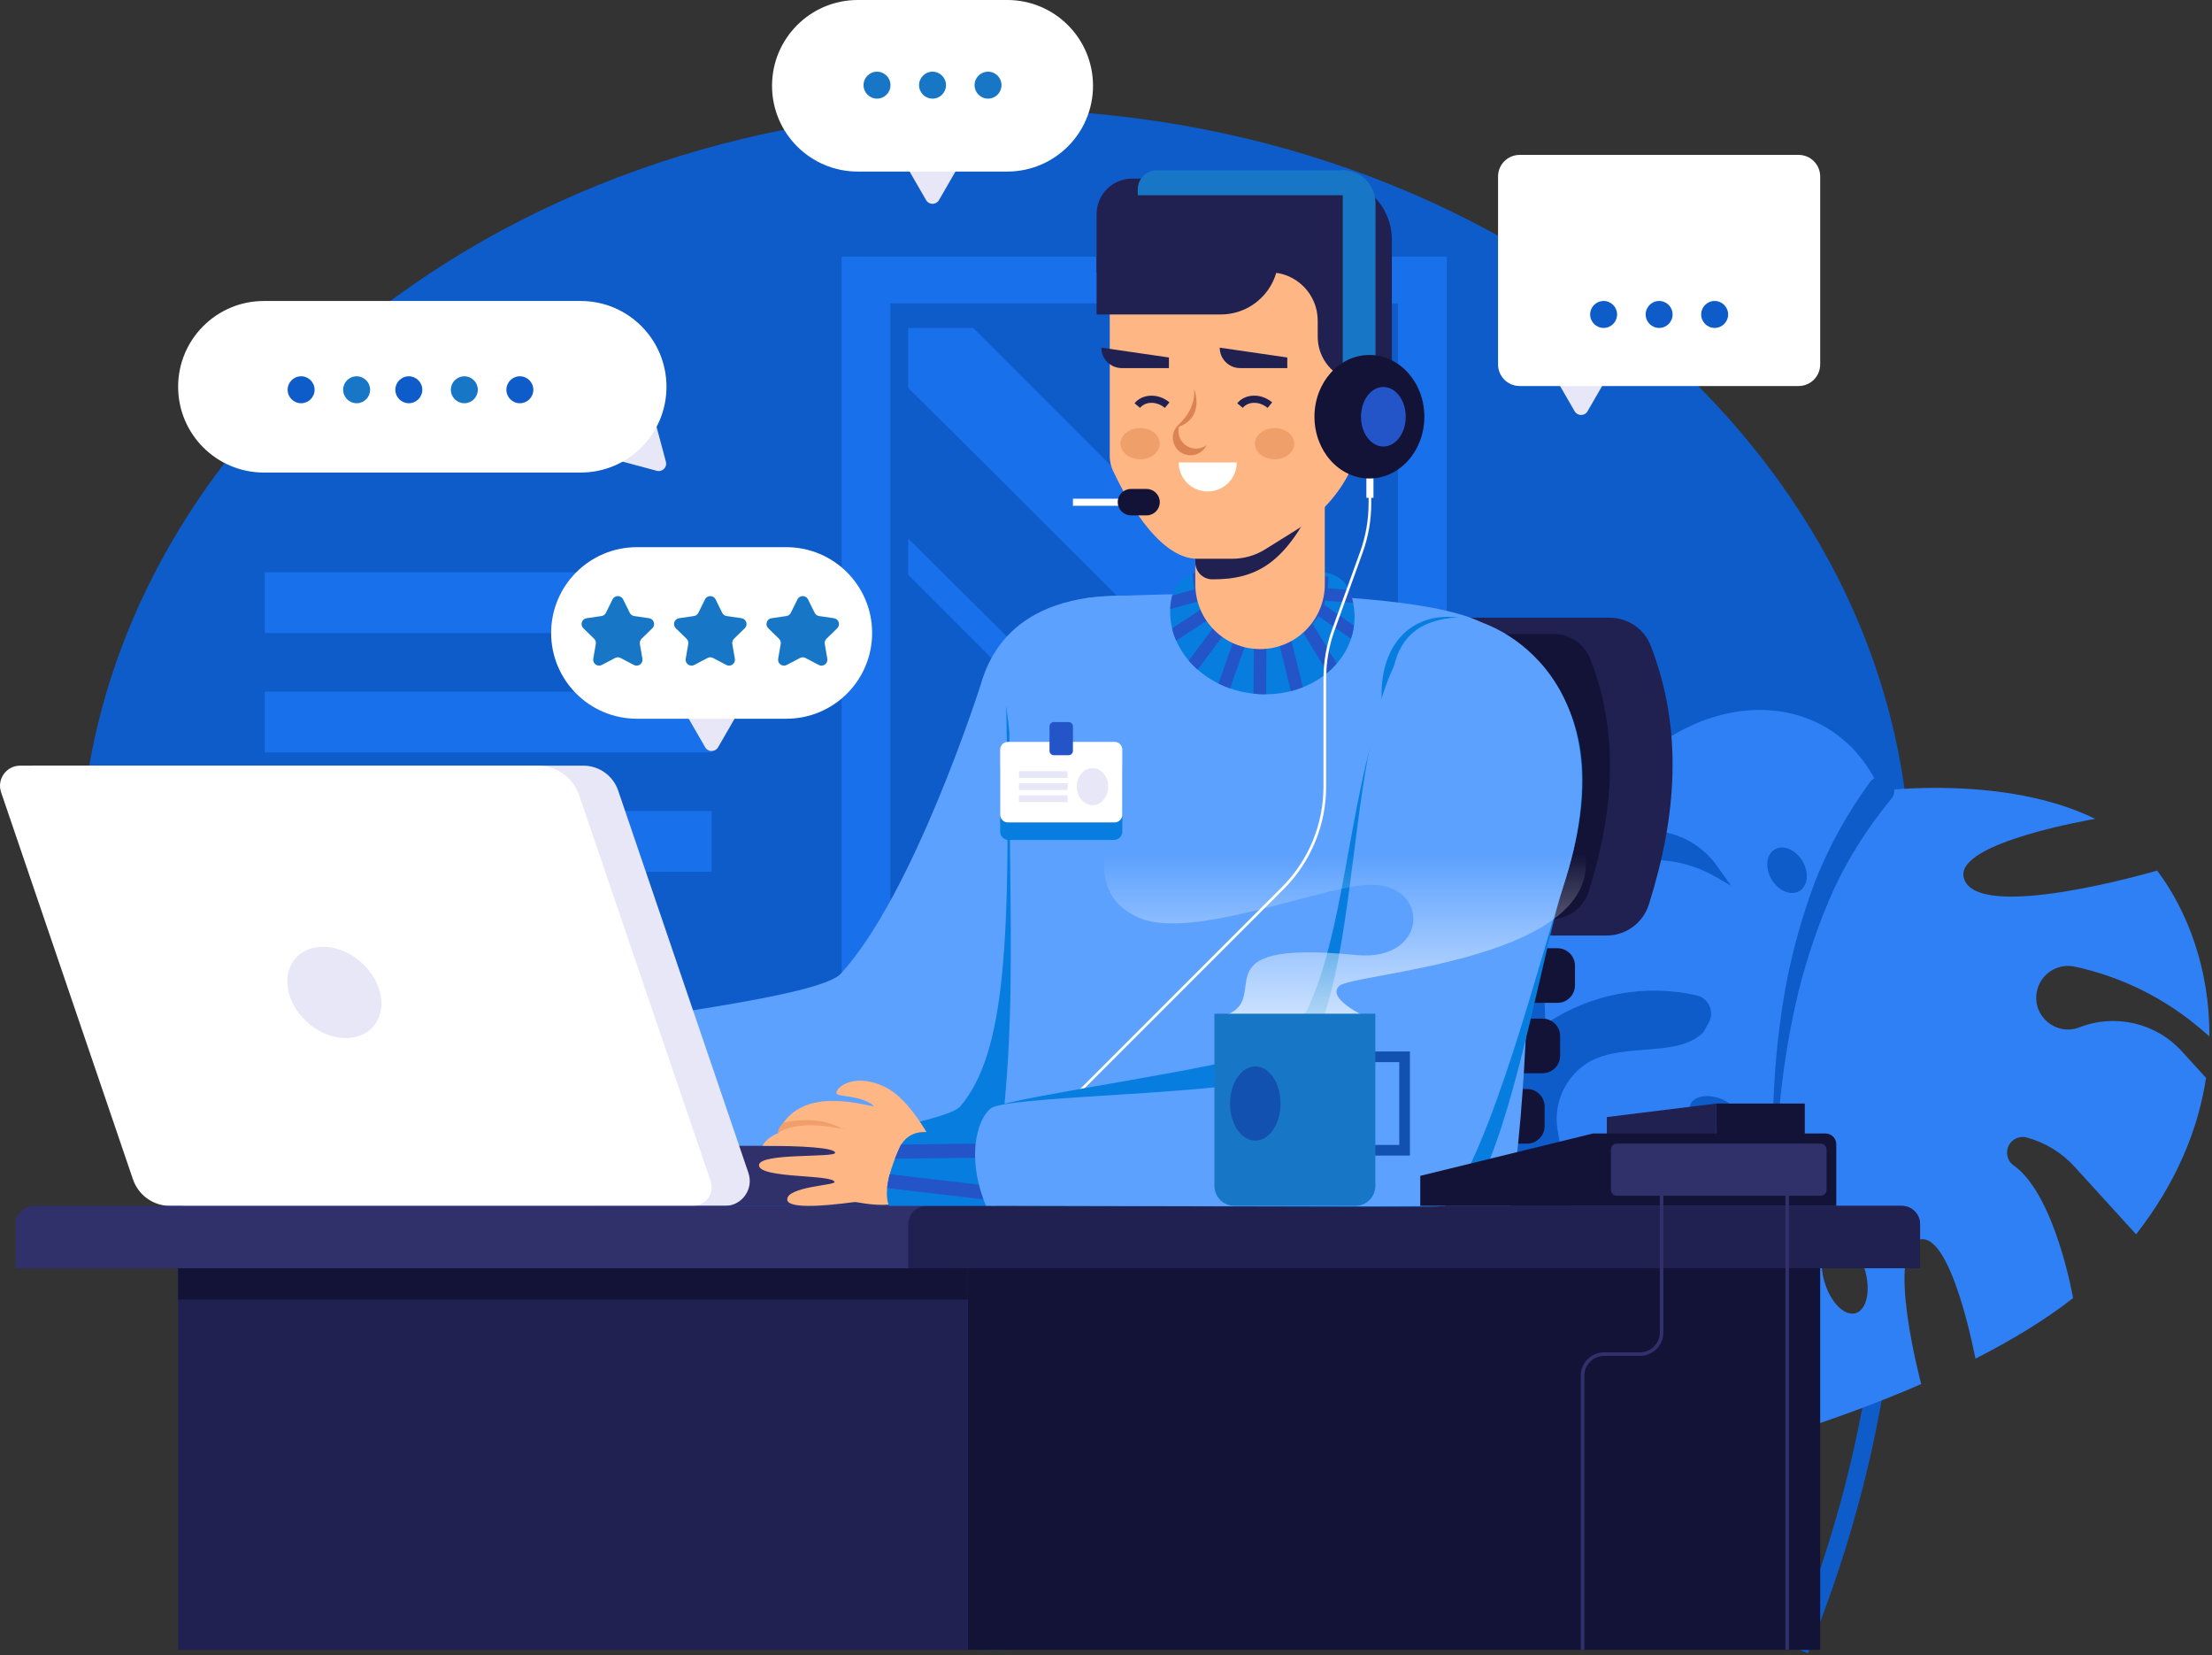 <svg width="623" height="466" viewBox="0 0 623 466" fill="none" xmlns="http://www.w3.org/2000/svg">
<rect x="0" y="0" width="623" height="466" fill="#333333" stroke="none"/>
<path d="M280.248 464.574C137.805 464.574 22.332 367.457 22.332 247.655C22.332 127.854 137.805 30.736 280.248 30.736C422.691 30.736 538.164 127.854 538.164 247.655C538.164 367.457 422.691 464.574 280.248 464.574Z" fill="#0E5BCA"/>
<path d="M514.417 247.654C514.417 247.654 559.047 336.284 506.883 464.573" stroke="#0E5BCA" stroke-width="5" stroke-miterlimit="10"/>
<path d="M483.272 246.924L487.541 249.403L483.616 243.855C479.448 237.963 472.809 234.307 465.602 233.933L446.701 232.954C469.885 192.1 515.335 189.633 529.608 222.672C529.608 222.672 564.687 218.063 590.1 230.572C590.1 230.572 550.786 237.143 553.059 247.015C556.117 260.298 607.55 245.128 607.55 245.128C616.107 256.46 622.41 273.033 622.251 291.818L620.326 290.147C610.031 281.22 597.648 275.038 584.327 272.177C579.387 271.116 574.549 274.352 573.644 279.323C572.39 286.208 579.172 291.804 585.693 289.264C595.771 285.343 607.224 288.029 614.506 296.024L621.322 303.508C619.171 317.735 613.142 332.804 601.624 347.553L584.275 328.506C580.671 324.548 576.012 321.701 570.846 320.3C568.522 319.67 566.121 321.016 565.449 323.328C564.888 325.257 565.698 327.32 567.422 328.351C578.954 336.93 583.878 365.505 583.878 365.505C575.888 371.76 566.426 377.454 556.37 382.562C556.37 382.562 549.731 346.954 540.703 349.005C530.777 351.26 541.104 389.718 541.104 389.718C529.062 394.947 516.828 399.385 505.773 402.995L506.148 375.801C506.187 372.968 504.076 370.566 501.261 370.242C497.635 369.824 494.609 372.976 495.176 376.582L496.769 386.732C498.425 397.285 491.898 407.419 481.591 410.23C471.155 413.076 464.501 414.532 464.501 414.532C464.501 414.532 460.464 403.523 455.379 386.88C451.316 373.584 457.334 359.278 469.7 352.922C471.273 352.114 472.438 350.688 472.919 348.986C474.406 343.718 468.994 339.152 464.051 341.504L445.347 350.4C442.817 339.961 440.481 328.99 438.672 318.095C437.569 311.45 440.19 304.732 445.416 300.483C455.042 292.655 471.912 298.511 479.759 290.655L481.274 287.893C482.944 284.848 481.236 281.048 477.848 280.278C463.145 276.936 447.712 279.879 435.27 288.399C434.565 274.881 435.327 262.479 438.345 252.599C439.117 250.073 439.984 247.672 440.891 245.331L460.473 242.504C468.356 241.369 476.389 242.925 483.272 246.924ZM513.836 360.863C515.535 366.691 519.464 370.671 522.615 369.753C525.765 368.836 526.942 363.366 525.243 357.538C523.545 351.711 519.615 347.731 516.465 348.648C513.315 349.567 512.138 355.035 513.836 360.863ZM476.04 311.16C475.397 313.366 477.804 316.005 481.417 317.057C485.029 318.108 488.476 317.173 489.119 314.968C489.761 312.762 487.354 310.123 483.742 309.072C480.13 308.02 476.682 308.954 476.04 311.16ZM506.789 250.898C509.19 249.471 509.578 245.692 507.656 242.458C505.735 239.225 502.229 237.76 499.829 239.189C497.428 240.615 497.04 244.394 498.961 247.628C500.884 250.86 504.388 252.324 506.789 250.898Z" fill="#2F80F5"/>
<path d="M500.251 339.954C499.246 329.707 499.125 319.366 499.524 309.045C499.957 298.72 501.056 288.405 502.863 278.165C504.769 267.942 507.567 257.855 511.28 248.019C515.167 238.238 520.311 228.909 526.651 220.258C527.899 218.556 530.29 218.187 531.992 219.435C533.694 220.682 534.063 223.074 532.815 224.775C532.771 224.835 532.727 224.891 532.682 224.948L532.564 225.089C526.257 232.693 520.841 241.149 516.545 250.272C512.416 259.461 509.08 269.08 506.596 278.969C504.209 288.878 502.49 298.984 501.428 309.183C500.401 319.38 499.88 329.669 500.251 339.954Z" fill="#0E5BCA"/>
<path d="M237.038 72.283H407.469V296.991H237.038V72.283Z" fill="#1970EB"/>
<path d="M250.801 85.428H393.703V283.845H250.801V85.428Z" fill="#0E5BCA"/>
<path d="M359.688 212.874C346.396 199.588 333.11 186.295 319.817 173.01C306.62 159.82 293.418 146.635 280.2 133.466C272.073 125.371 263.926 117.295 255.785 109.214V92.352H274.119C280.05 98.283 285.983 104.214 291.915 110.148C301.861 120.094 311.807 130.04 321.753 139.986C331.744 149.979 341.738 159.97 351.731 169.963L388.715 206.948V241.861C379.039 232.202 369.359 222.542 359.688 212.874Z" fill="#1970EB"/>
<path d="M343.082 249.145C332.239 238.302 321.396 227.459 310.553 216.615C299.721 205.783 288.888 194.951 278.058 184.12L255.785 161.848V151.65C264.424 160.211 273.064 168.769 281.692 177.34C293.967 189.533 306.232 201.737 318.489 213.949C330.715 226.129 342.933 238.317 355.147 250.51C363.963 259.313 372.774 268.118 381.586 276.925H370.861C361.603 267.664 352.342 258.404 343.082 249.145Z" fill="#1970EB"/>
<path d="M74.555 161.139H200.43V178.265H74.555V161.139Z" fill="#1970EB"/>
<path d="M74.555 194.744H200.43V211.871H74.555V194.744Z" fill="#1970EB"/>
<path d="M74.555 228.352H200.43V245.478H74.555V228.352Z" fill="#1970EB"/>
<path d="M422.584 282.372H438.647C441.373 282.372 443.582 280.163 443.582 277.437V271.929C443.582 269.203 441.373 266.994 438.647 266.994H422.584C419.858 266.994 417.649 269.203 417.649 271.929V277.437C417.649 280.161 419.858 282.372 422.584 282.372Z" fill="#131338"/>
<path d="M418.404 302.192H434.467C437.193 302.192 439.402 299.983 439.402 297.257V291.75C439.402 289.024 437.193 286.814 434.467 286.814H418.404C415.678 286.814 413.469 289.024 413.469 291.75V297.257C413.467 299.983 415.678 302.192 418.404 302.192Z" fill="#131338"/>
<path d="M414.031 322.013H430.096C432.822 322.013 435.031 319.803 435.031 317.077V311.57C435.031 308.844 432.822 306.635 430.096 306.635H414.031C411.305 306.635 409.096 308.844 409.096 311.57V317.077C409.095 319.802 411.305 322.013 414.031 322.013Z" fill="#131338"/>
<path d="M391.957 263.42H452.504C457.958 263.42 462.762 259.863 464.403 254.662C472.225 229.866 474.143 205.44 464.871 181.714C463.025 176.987 458.398 173.93 453.322 173.93H391.956C385.08 173.93 379.507 179.503 379.507 186.379V250.97C379.508 257.846 385.081 263.42 391.957 263.42Z" fill="#212151"/>
<path d="M382.441 258.836H436.786C441.68 258.836 445.993 255.643 447.465 250.975C454.486 228.718 456.208 206.795 447.887 185.499C446.229 181.257 442.076 178.514 437.521 178.514H382.441C376.269 178.514 371.266 183.517 371.266 189.687V247.661C371.266 253.833 376.269 258.836 382.441 258.836Z" fill="#131338"/>
<path d="M276.205 199.093C276.205 199.093 270.847 259.038 230.914 280.989C204.439 286.054 133.954 299.572 133.954 299.572L135.967 312.932C135.967 312.932 222.299 317.006 246.668 304.835C271.036 292.665 313.994 251.779 322.531 214.674C331.067 177.572 280.295 184.732 276.205 199.093Z" fill="#D27350"/>
<path d="M141.215 301.325C141.215 301.325 137.915 289.559 122.501 284.363C112.678 281.051 108.082 282.897 108.659 284.135C109.749 286.473 114.148 286.646 117.227 288.477C119.038 289.554 119.954 290.808 119.838 291.107C119.528 291.913 90.379 285.807 89.821 288.788C88.947 293.448 113.911 296.848 112.283 298.072C110.656 299.296 84.009 292.419 83.647 297.065C83.283 301.754 110.007 303.807 110.146 305.25C110.285 306.692 87.385 303.988 87.632 307.507C87.902 311.34 110.203 311.271 110.729 313.474C110.943 314.364 97.404 312.402 97.652 315.967C97.899 319.532 134.993 324.439 140.058 308.947L141.215 301.325Z" fill="#D27350"/>
<path d="M165.945 293.438L140.204 296.369C140.204 296.369 133.835 310.159 137.6 315.778L163.895 315.87L165.945 293.438Z" fill="#077EDF"/>
<path d="M165.416 298.584C165.437 298.777 165.424 298.966 165.385 299.145C165.226 299.872 164.615 300.449 163.834 300.529L137.702 303.227C138.097 301.861 138.529 300.6 138.922 299.536L163.469 297.001C164.445 296.902 165.316 297.61 165.416 298.584Z" fill="#2355C9"/>
<path d="M136.423 310.759C136.434 309.617 136.561 308.42 136.768 307.221L164.625 307.953L164.301 311.493L136.423 310.759Z" fill="#2355C9"/>
<path d="M276.089 193.149C276.089 193.149 257.373 251.767 236.859 274.101C230.915 280.99 171.195 287.16 162.803 289.961C155.259 292.479 150 320.77 159.089 322.395C191.695 328.225 266.161 335.378 285.442 309.135C295.58 295.832 337.73 238.076 343.036 222.063C347.546 208.45 334.198 169.055 325.145 168.174C286.97 164.456 278.698 183.985 276.089 193.149Z" fill="#5CA1FE"/>
<path d="M270.505 311.489C283.221 296.306 284.695 265.521 283.401 198.703C283.401 198.703 297.104 303.777 286.967 317.081C282.19 323.583 232.658 322.728 222.583 325.657C226.761 321.357 266.63 316.115 270.505 311.489Z" fill="#077EDF"/>
<path d="M284.347 195.246C284.499 176.737 300.526 168.649 307.659 168.203C335.459 166.464 405.858 165.675 420.09 177.01C434.203 188.251 433.289 319.515 421.551 357.108C421.551 357.108 302.982 374.409 276.58 353.614C288.187 294.483 283.746 267.761 284.347 195.246Z" fill="#5CA1FE"/>
<path d="M338.664 161.139H372.04C375.628 161.139 378.937 163.283 380.206 166.638C381.282 169.484 381.727 172.543 381.405 175.679C380.14 188.005 367.534 196.809 353.25 195.343C338.966 193.877 328.413 182.695 329.678 170.368C329.774 169.429 329.939 168.513 330.165 167.619C331.139 163.772 334.695 161.139 338.664 161.139Z" fill="#077EDF"/>
<path d="M335.815 161.607C336.717 161.304 337.677 161.141 338.664 161.141H339.341C339.582 164.692 340.57 170.829 344.408 174.715C346.625 176.958 349.573 178.164 353.165 178.333V178.31L355.118 178.322C360.305 178.06 364.274 176.443 366.906 173.5C370.98 168.943 370.584 162.607 370.579 162.542L372.347 162.413L374.115 162.278C374.124 162.407 374.207 163.735 373.972 165.634L379.942 166.088C380.029 166.272 380.131 166.447 380.203 166.638C380.583 167.644 380.88 168.678 381.097 169.732L373.241 169.135C373.132 169.497 373.011 169.864 372.875 170.237L381.328 176.127C381.166 177.414 380.887 178.663 380.487 179.862L371.315 173.47C370.851 174.228 370.312 174.974 369.685 175.695L376.486 186.805C375.695 187.718 374.844 188.586 373.902 189.376L367.02 178.134C365.993 178.886 364.868 179.529 363.644 180.057L366.939 193.482C365.848 193.917 364.729 194.307 363.564 194.604L360.264 181.16C359.133 181.432 357.942 181.631 356.685 181.752L356.595 195.48C355.49 195.49 354.376 195.46 353.245 195.344C353.179 195.337 353.116 195.326 353.05 195.32L353.138 181.872C352.31 181.84 351.506 181.771 350.73 181.647L346.462 193.838C345.329 193.444 344.234 192.987 343.184 192.468L347.289 180.744C346.23 180.337 345.235 179.824 344.306 179.205L337.308 188.553C336.4 187.753 335.559 186.898 334.792 185.996L341.605 176.896C340.971 176.218 340.402 175.499 339.896 174.749L331.273 180.403C330.783 179.278 330.393 178.116 330.11 176.925L338.177 171.638C337.842 170.886 337.555 170.127 337.303 169.369L329.588 171.517C329.606 171.137 329.632 170.755 329.672 170.372C329.766 169.454 329.926 168.557 330.146 167.682L336.398 165.941C336.081 164.335 335.908 162.847 335.815 161.607Z" fill="#2355C9"/>
<path d="M354.891 182.767C364.961 182.767 373.125 174.603 373.125 164.532V137.68H336.655V164.532C336.655 174.603 344.819 182.767 354.891 182.767Z" fill="#FFB685"/>
<path d="M341.393 163.121C353.956 163.203 361.892 158.503 370.207 141.419V137.68H336.653V158.338C336.653 160.958 338.773 163.104 341.393 163.121Z" fill="#212151"/>
<path d="M337.186 157.334H347.018C350.314 157.334 353.532 156.426 356.255 154.727L365.07 149.229C376.97 141.807 384.09 129.482 384.09 116.305V74.325C384.09 68.965 379.745 64.619 374.384 64.619H322.261C316.902 64.619 312.555 68.964 312.555 74.325V128.459C312.555 129.85 312.857 131.213 313.451 132.492C316.347 138.735 325.913 157.334 337.186 157.334Z" fill="#FFB685"/>
<path d="M328.082 114.852C325.796 112.954 322.659 112.95 321.087 114.842L319.531 113.549C321.814 110.798 326.232 110.683 329.375 113.293L328.082 114.852Z" fill="#212151"/>
<path d="M357.012 114.85C355.882 113.913 354.505 113.393 353.167 113.426C351.877 113.445 350.758 113.948 350.018 114.84L348.459 113.547C349.584 112.191 351.247 111.429 353.137 111.402C353.173 111.402 353.209 111.402 353.244 111.402C355.04 111.402 356.832 112.072 358.305 113.293L357.012 114.85Z" fill="#212151"/>
<path d="M332.036 119.493V119.452C332.036 119.452 336.892 115.42 336.309 109.482C336.309 109.482 339.516 117.35 332.036 120.168C331.944 120.536 331.893 120.918 331.893 121.315C331.893 124.076 334.13 126.315 336.891 126.315C337.987 126.315 338.993 125.952 339.816 125.354C339.009 127.03 337.31 128.196 335.324 128.196C332.564 128.196 330.324 125.959 330.324 123.198C330.326 121.71 331.003 120.407 332.036 119.493Z" fill="#DB8352"/>
<path d="M315.584 124.924C315.584 127.352 318.06 129.32 321.116 129.32C324.172 129.32 326.648 127.352 326.648 124.924C326.648 122.496 324.172 120.529 321.116 120.529C318.06 120.529 315.584 122.496 315.584 124.924Z" fill="#EF9F6A"/>
<path d="M353.447 124.924C353.447 127.352 355.923 129.32 358.979 129.32C362.035 129.32 364.512 127.352 364.512 124.924C364.512 122.496 362.035 120.529 358.979 120.529C355.923 120.529 353.447 122.496 353.447 124.924Z" fill="#EF9F6A"/>
<path d="M349.282 103.645H362.562V100.656L343.528 97.891C343.528 101.069 346.105 103.645 349.282 103.645Z" fill="#212151"/>
<path d="M315.946 103.645H329.227V100.656L310.192 97.891C310.192 101.069 312.769 103.645 315.946 103.645Z" fill="#212151"/>
<path d="M331.963 130.211C331.963 134.73 335.625 138.391 340.144 138.391C344.662 138.391 348.324 134.728 348.324 130.211H331.963Z" fill="white"/>
<path d="M308.849 60.287C308.849 54.766 313.326 50.291 318.847 50.291H374.796C384.302 50.291 392.008 57.996 392.008 67.502V101.977C392.008 105.736 391.409 109.42 390.305 112.946C385.944 110.663 381.628 108.3 377.386 105.805C373.497 103.519 371.129 99.323 371.129 94.814V90.281C371.129 82.772 365.042 76.683 357.531 76.683H308.849V60.287Z" fill="#212151"/>
<path d="M410.914 173.967C400.024 172.206 389.328 178.909 389.105 195.188C389.148 204.881 392.796 219.195 396.38 228.412C391.281 202.862 384.734 174.602 410.914 173.967Z" fill="#077EDF"/>
<path d="M284.035 236.504H313.744C315.04 236.504 316.09 235.453 316.09 234.158V216.172C316.09 214.876 315.039 213.826 313.744 213.826H284.035C282.738 213.826 281.689 214.876 281.689 216.172V234.158C281.689 235.453 282.738 236.504 284.035 236.504Z" fill="#077EDF"/>
<path d="M283.865 231.576H313.912C315.114 231.576 316.09 230.602 316.09 229.398V211.074C316.09 209.872 315.116 208.896 313.912 208.896H283.865C282.663 208.896 281.687 209.871 281.687 211.074V229.398C281.689 230.602 282.663 231.576 283.865 231.576Z" fill="white"/>
<path d="M296.822 212.651H300.954C301.634 212.651 302.188 212.1 302.188 211.418V204.542C302.188 203.862 301.636 203.309 300.954 203.309H296.822C296.141 203.309 295.588 203.86 295.588 204.542V211.418C295.588 212.1 296.14 212.651 296.822 212.651Z" fill="#2355C9"/>
<path d="M303.28 221.494C303.28 224.375 305.262 226.712 307.707 226.712C310.151 226.712 312.133 224.375 312.133 221.494C312.133 218.612 310.151 216.275 307.707 216.275C305.263 216.277 303.28 218.612 303.28 221.494Z" fill="#E8E7F7"/>
<path d="M286.979 217.137H300.676V219.044H286.979V217.137Z" fill="#E8E7F7"/>
<path d="M286.979 220.539H300.676V222.447H286.979V220.539Z" fill="#E8E7F7"/>
<path d="M286.979 223.939H300.676V225.847H286.979V223.939Z" fill="#E8E7F7"/>
<path d="M320.443 54.968H378.816V47.957H325.812C322.847 47.957 320.443 50.361 320.443 53.326V54.968Z" fill="#1777C6"/>
<path d="M378.175 105.952H387.406V57.155C387.406 52.058 383.274 47.924 378.175 47.924V105.952Z" fill="#1777C6"/>
<path d="M322.191 141.42H302.189" stroke="white" stroke-width="2" stroke-miterlimit="10"/>
<path d="M318.522 145.112H322.932C324.984 145.112 326.648 143.448 326.648 141.396C326.648 139.344 324.984 137.68 322.932 137.68H318.522C316.47 137.68 314.806 139.344 314.806 141.396C314.806 143.448 316.47 145.112 318.522 145.112Z" fill="#131338"/>
<path d="M385.832 131.928V140.169" stroke="white" stroke-width="2" stroke-miterlimit="10"/>
<path d="M370.21 117.342C370.21 126.946 377.14 134.731 385.687 134.731C394.235 134.731 401.164 126.946 401.164 117.342C401.164 107.739 394.235 99.953 385.687 99.953C377.14 99.952 370.21 107.737 370.21 117.342Z" fill="#131338"/>
<path d="M383.317 117.344C383.317 121.973 386.139 125.725 389.62 125.725C393.1 125.725 395.922 121.973 395.922 117.344C395.922 112.715 393.1 108.963 389.62 108.963C386.138 108.963 383.317 112.715 383.317 117.344Z" fill="#2355C9"/>
<path d="M385.832 137.68V141.767C385.832 146.446 385.018 151.089 383.43 155.49L375.528 177.358C373.938 181.76 373.125 186.403 373.125 191.082V221.506C373.125 232.217 368.87 242.49 361.295 250.065L299.027 312.334" stroke="white" stroke-width="0.75" stroke-miterlimit="10"/>
<path d="M308.851 88.542H343.829C352.809 88.542 360.09 81.263 360.09 72.281H308.851V88.542Z" fill="#212151"/>
<path d="M166.042 339.545H312.105V329.612C312.105 325.756 308.979 322.629 305.123 322.629H166.042V339.545Z" fill="#30306B"/>
<path d="M51.429 339.545H204.156C208.961 339.545 212.342 334.822 210.791 330.274L174.104 222.604C172.674 218.408 168.734 215.588 164.301 215.588H9.19L51.429 339.545Z" fill="#E8E7F7"/>
<path d="M47.907 339.545H195.161C198.769 339.545 201.308 335.999 200.144 332.585L163.108 223.894C161.416 218.927 156.749 215.588 151.503 215.588H5.669C1.788 215.588 -0.945 219.404 0.307 223.078L37.441 332.055C38.967 336.533 43.174 339.545 47.907 339.545Z" fill="white"/>
<path d="M90.977 266.584C98.079 266.584 105.272 272.341 107.041 279.443C108.811 286.545 104.488 292.304 97.386 292.304C90.284 292.304 83.091 286.547 81.322 279.443C79.552 272.341 83.875 266.584 90.977 266.584Z" fill="#E8E7F7"/>
<path d="M540.777 357.105H4.387V344.703C4.387 341.853 6.697 339.543 9.547 339.543H535.617C538.468 339.543 540.777 341.853 540.777 344.703V357.105Z" fill="#30306B"/>
<path d="M50.168 357.104H272.582V464.572H50.168V357.104Z" fill="#212151"/>
<path d="M50.168 357.104H272.582V365.921H50.168V357.104Z" fill="#131338"/>
<path d="M272.582 357.104H512.648V464.572H272.582V357.104Z" fill="#131338"/>
<path d="M540.777 357.105H255.787V344.703C255.787 341.853 258.097 339.543 260.947 339.543H535.617C538.468 339.543 540.777 341.853 540.777 344.703V357.105Z" fill="#212151"/>
<path d="M362.288 293.158C361.276 294.24 360.024 295.053 358.63 295.557C343.917 300.89 288.368 308.393 279.761 311.71C276.268 313.056 271.345 324.075 277.679 339.48C320.128 339.582 376.399 339.881 403.898 339.742C409.739 339.712 415.118 336.399 417.602 331.111C427.638 309.755 435.334 264.736 440.349 249.392C459.066 192.142 423.571 178.95 413.41 178.309C375.654 175.932 385.757 268.056 362.288 293.158Z" fill="#077EDF"/>
<path d="M265.902 328.479C265.902 328.479 258.47 310.367 249.082 305.973C239.694 301.58 234.733 307.025 235.675 308.013C236.52 308.899 242.304 308.341 246.147 311.394C245.765 312.169 226.084 304.578 219.395 318.217C217.536 322.007 237.991 317.643 237.991 317.643C236.258 318.715 218.825 315.151 214.761 322.627C225.626 322.627 235.202 323.147 235.21 324.596C235.217 326.045 213.837 324.547 213.765 328.075C213.685 331.915 234.719 330.597 235.045 332.837C235.177 333.744 221.796 334.132 221.717 337.705C221.639 341.278 239.499 338.561 240.753 338.458C242.007 338.354 257.286 343.006 264.658 330.996L265.902 328.479Z" fill="#FFB685"/>
<path d="M218.998 319.162C218.998 319.162 223.426 314.988 237.031 317.842C237.031 317.842 231.94 313.876 220.7 316.033C220.7 316.033 219.108 317.48 218.998 319.162Z" fill="#EF9F6A"/>
<path d="M250.375 339.543C248.565 335.023 251.328 327.574 253.457 322.959C254.61 320.457 257.077 318.831 259.831 318.77L284.523 318.217L280.597 339.543H250.375Z" fill="#077EDF"/>
<path d="M283.406 323.897C283.409 324.115 283.376 324.324 283.315 324.519C283.064 325.314 282.325 325.894 281.447 325.905L252.045 326.255C252.624 324.774 253.233 323.412 253.78 322.266L281.4 321.938C282.495 321.924 283.393 322.8 283.406 323.897Z" fill="#2355C9"/>
<path d="M249.848 334.521C249.977 333.249 250.241 331.926 250.595 330.611L281.57 334.261L280.849 338.174L249.848 334.521Z" fill="#2355C9"/>
<path d="M365.348 300.134C364.264 301.329 362.935 302.28 361.417 302.83C346.701 308.163 288.37 308.394 279.764 311.71C276.271 313.057 271.348 324.076 277.682 339.481C325.096 339.594 384.42 339.822 406.966 339.544C419.619 325.747 434.487 267.34 440.354 249.393C459.07 192.143 421.945 174.609 411.785 173.97C374.173 171.6 388.469 274.612 365.348 300.134Z" fill="#5CA1FE"/>
<path d="M483.403 310.725H508.309V320.415H483.403V310.725Z" fill="#131338"/>
<path d="M483.402 320.415H452.56V314.535L483.402 310.725V320.415Z" fill="#212151"/>
<path d="M517.18 339.542H446.674H400.013V331.084L448.661 319.16H514.155C515.825 319.16 517.18 320.515 517.18 322.185V339.542Z" fill="#131338"/>
<path d="M455.344 336.69H512.795C513.7 336.69 514.434 335.956 514.434 335.051V323.649C514.434 322.744 513.7 322.01 512.795 322.01H455.344C454.439 322.01 453.705 322.744 453.705 323.649V335.051C453.705 335.956 454.439 336.69 455.344 336.69Z" fill="#30306B"/>
<path d="M467.98 330.611V375.188C467.98 378.55 465.254 381.276 461.892 381.276H451.808C448.445 381.276 445.719 384.002 445.719 387.365V464.575" stroke="#30306B" stroke-miterlimit="10"/>
<path d="M503.355 331.084V464.573" stroke="#30306B" stroke-miterlimit="10"/>
<path d="M375.691 297.566H395.598V323.882H375.691V297.566Z" stroke="#1251AF" stroke-width="3" stroke-miterlimit="10"/>
<path d="M384.483 286.205C384.483 286.205 373.332 281.065 377.262 277.562C381.191 274.059 446.981 270.612 446.667 243.043C446.354 215.474 339.211 247.645 322.293 215.582C322.293 215.582 297.857 248.369 320.726 258.394C334.913 264.613 368.653 250.967 383.652 249.263C403.159 247.049 403.159 270.984 381.991 268.909C335.353 264.336 359.993 281.776 344.083 286.203H384.483V286.205Z" fill="url(#paint0_linear_1999_517)"/>
<path d="M347.675 339.544H381.722C384.838 339.544 387.363 337.019 387.363 333.903V285.438H342.033V333.903C342.034 337.019 344.559 339.544 347.675 339.544Z" fill="#1777C6"/>
<path d="M346.434 310.724C346.434 316.487 349.619 321.158 353.547 321.158C357.475 321.158 360.66 316.487 360.66 310.724C360.66 304.96 357.475 300.289 353.547 300.289C349.619 300.291 346.434 304.962 346.434 310.724Z" fill="#1251AF"/>
<path d="M443.497 115.806L437.344 105.148H453.273L447.12 115.806C446.314 117.201 444.303 117.201 443.497 115.806Z" fill="#E8E7F7"/>
<path d="M260.833 56.349L254.68 45.691H270.609L264.456 56.349C263.65 57.743 261.638 57.743 260.833 56.349Z" fill="#E8E7F7"/>
<path d="M184.988 132.566L173.1 129.381L184.362 118.117L187.547 130.005C187.965 131.561 186.543 132.984 184.988 132.566Z" fill="#E8E7F7"/>
<path d="M428.005 108.693H506.565C509.925 108.693 512.648 105.968 512.648 102.609V49.697C512.648 46.336 509.924 43.613 506.565 43.613H428.005C424.644 43.613 421.921 46.338 421.921 49.697V102.609C421.92 105.968 424.644 108.693 428.005 108.693Z" fill="white"/>
<path d="M241.593 48.307H283.69C297.03 48.307 307.844 37.493 307.844 24.153C307.844 10.813 297.03 0 283.69 0H241.593C228.254 0 217.44 10.813 217.44 24.153C217.44 37.493 228.254 48.307 241.593 48.307Z" fill="white"/>
<path d="M198.618 210.42L192.465 199.762H208.395L202.241 210.42C201.435 211.813 199.423 211.813 198.618 210.42Z" fill="#E8E7F7"/>
<path d="M179.379 202.377H221.476C234.816 202.377 245.629 191.563 245.629 178.224C245.629 164.884 234.816 154.07 221.476 154.07H179.379C166.039 154.07 155.225 164.884 155.225 178.224C155.225 191.563 166.04 202.377 179.379 202.377Z" fill="white"/>
<path d="M74.323 133.057H163.558C176.898 133.057 187.711 122.243 187.711 108.903C187.711 95.563 176.898 84.75 163.558 84.75H74.323C60.983 84.75 50.17 95.563 50.17 108.903C50.17 122.243 60.985 133.057 74.323 133.057Z" fill="white"/>
<path d="M482.924 92.337C480.828 92.337 479.13 90.638 479.13 88.543C479.13 86.447 480.828 84.748 482.924 84.748C485.02 84.748 486.719 86.447 486.719 88.543C486.719 90.638 485.02 92.337 482.924 92.337Z" fill="#0E5BCA"/>
<path d="M463.493 88.543C463.493 90.639 465.191 92.337 467.287 92.337C469.384 92.337 471.082 90.639 471.082 88.543C471.082 86.447 469.384 84.748 467.287 84.748C465.191 84.75 463.493 86.448 463.493 88.543Z" fill="#0E5BCA"/>
<path d="M447.856 88.543C447.856 90.639 449.555 92.337 451.651 92.337C453.747 92.337 455.445 90.639 455.445 88.543C455.445 86.447 453.747 84.748 451.651 84.748C449.555 84.75 447.856 86.448 447.856 88.543Z" fill="#0E5BCA"/>
<path d="M274.481 23.978C274.481 26.074 276.18 27.773 278.276 27.773C280.372 27.773 282.07 26.074 282.07 23.978C282.07 21.882 280.372 20.184 278.276 20.184C276.18 20.184 274.481 21.882 274.481 23.978Z" fill="#1777C6"/>
<path d="M258.848 23.978C258.848 26.074 260.547 27.773 262.643 27.773C264.739 27.773 266.438 26.074 266.438 23.978C266.438 21.882 264.739 20.184 262.643 20.184C260.547 20.184 258.848 21.882 258.848 23.978Z" fill="#1777C6"/>
<path d="M243.212 23.978C243.212 26.074 244.91 27.773 247.006 27.773C249.102 27.773 250.801 26.074 250.801 23.978C250.801 21.882 249.102 20.184 247.006 20.184C244.91 20.184 243.212 21.882 243.212 23.978Z" fill="#1777C6"/>
<path d="M142.622 109.748C142.622 111.844 144.32 113.542 146.416 113.542C148.512 113.542 150.211 111.844 150.211 109.748C150.211 107.652 148.512 105.953 146.416 105.953C144.32 105.953 142.622 107.652 142.622 109.748Z" fill="#0E5BCA"/>
<path d="M126.985 109.748C126.985 111.844 128.684 113.542 130.78 113.542C132.876 113.542 134.574 111.844 134.574 109.748C134.574 107.652 132.876 105.953 130.78 105.953C128.684 105.953 126.985 107.652 126.985 109.748Z" fill="#1777C6"/>
<path d="M111.348 109.748C111.348 111.844 113.047 113.542 115.143 113.542C117.239 113.542 118.938 111.844 118.938 109.748C118.938 107.652 117.239 105.953 115.143 105.953C113.047 105.953 111.348 107.652 111.348 109.748Z" fill="#0E5BCA"/>
<path d="M96.649 109.748C96.649 111.844 98.348 113.542 100.444 113.542C102.54 113.542 104.238 111.844 104.238 109.748C104.238 107.652 102.54 105.953 100.444 105.953C98.348 105.953 96.649 107.652 96.649 109.748Z" fill="#1777C6"/>
<path d="M81.012 109.748C81.012 111.844 82.711 113.542 84.807 113.542C86.903 113.542 88.602 111.844 88.602 109.748C88.602 107.652 86.903 105.953 84.807 105.953C82.711 105.953 81.012 107.652 81.012 109.748Z" fill="#0E5BCA"/>
<path d="M198.56 168.767L196.691 172.555C196.449 173.045 195.98 173.385 195.44 173.463L191.26 174.071C189.898 174.269 189.354 175.943 190.34 176.904L193.364 179.852C193.755 180.234 193.935 180.784 193.842 181.323L193.129 185.485C192.896 186.841 194.32 187.876 195.539 187.235L199.277 185.27C199.761 185.015 200.339 185.015 200.823 185.27L204.561 187.235C205.779 187.876 207.204 186.841 206.971 185.485L206.256 181.323C206.164 180.784 206.343 180.234 206.734 179.852L209.759 176.904C210.744 175.944 210.2 174.269 208.838 174.071L204.658 173.463C204.118 173.385 203.65 173.045 203.408 172.555L201.538 168.767C200.928 167.533 199.168 167.533 198.56 168.767Z" fill="#1777C6"/>
<path d="M172.524 168.767L170.654 172.555C170.412 173.045 169.945 173.385 169.403 173.463L165.224 174.071C163.861 174.269 163.318 175.943 164.303 176.904L167.328 179.852C167.719 180.234 167.898 180.784 167.805 181.323L167.092 185.485C166.859 186.841 168.283 187.876 169.502 187.235L173.24 185.27C173.724 185.015 174.302 185.015 174.786 185.27L178.524 187.235C179.742 187.876 181.167 186.841 180.935 185.485L180.221 181.323C180.128 180.784 180.308 180.234 180.699 179.852L183.724 176.904C184.709 175.944 184.165 174.269 182.803 174.071L178.623 173.463C178.083 173.385 177.614 173.045 177.372 172.555L175.503 168.767C174.893 167.533 173.133 167.533 172.524 168.767Z" fill="#1777C6"/>
<path d="M224.598 168.767L222.728 172.555C222.486 173.045 222.018 173.385 221.477 173.463L217.298 174.071C215.936 174.269 215.392 175.943 216.377 176.904L219.402 179.852C219.793 180.234 219.972 180.784 219.879 181.323L219.166 185.485C218.933 186.841 220.357 187.876 221.576 187.235L225.314 185.27C225.798 185.015 226.377 185.015 226.86 185.27L230.598 187.235C231.816 187.876 233.241 186.841 233.009 185.485L232.295 181.323C232.203 180.784 232.382 180.234 232.773 179.852L235.798 176.904C236.783 175.944 236.239 174.269 234.877 174.071L230.697 173.463C230.157 173.385 229.689 173.045 229.447 172.555L227.577 168.767C226.967 167.533 225.207 167.533 224.598 168.767Z" fill="#1777C6"/>
<defs>
<linearGradient id="paint0_linear_1999_517" x1="378.811" y1="306.755" x2="378.811" y2="240.637" gradientUnits="userSpaceOnUse">
<stop stop-color="white"/>
<stop offset="1" stop-color="white" stop-opacity="0"/>
</linearGradient>
</defs>
</svg>
